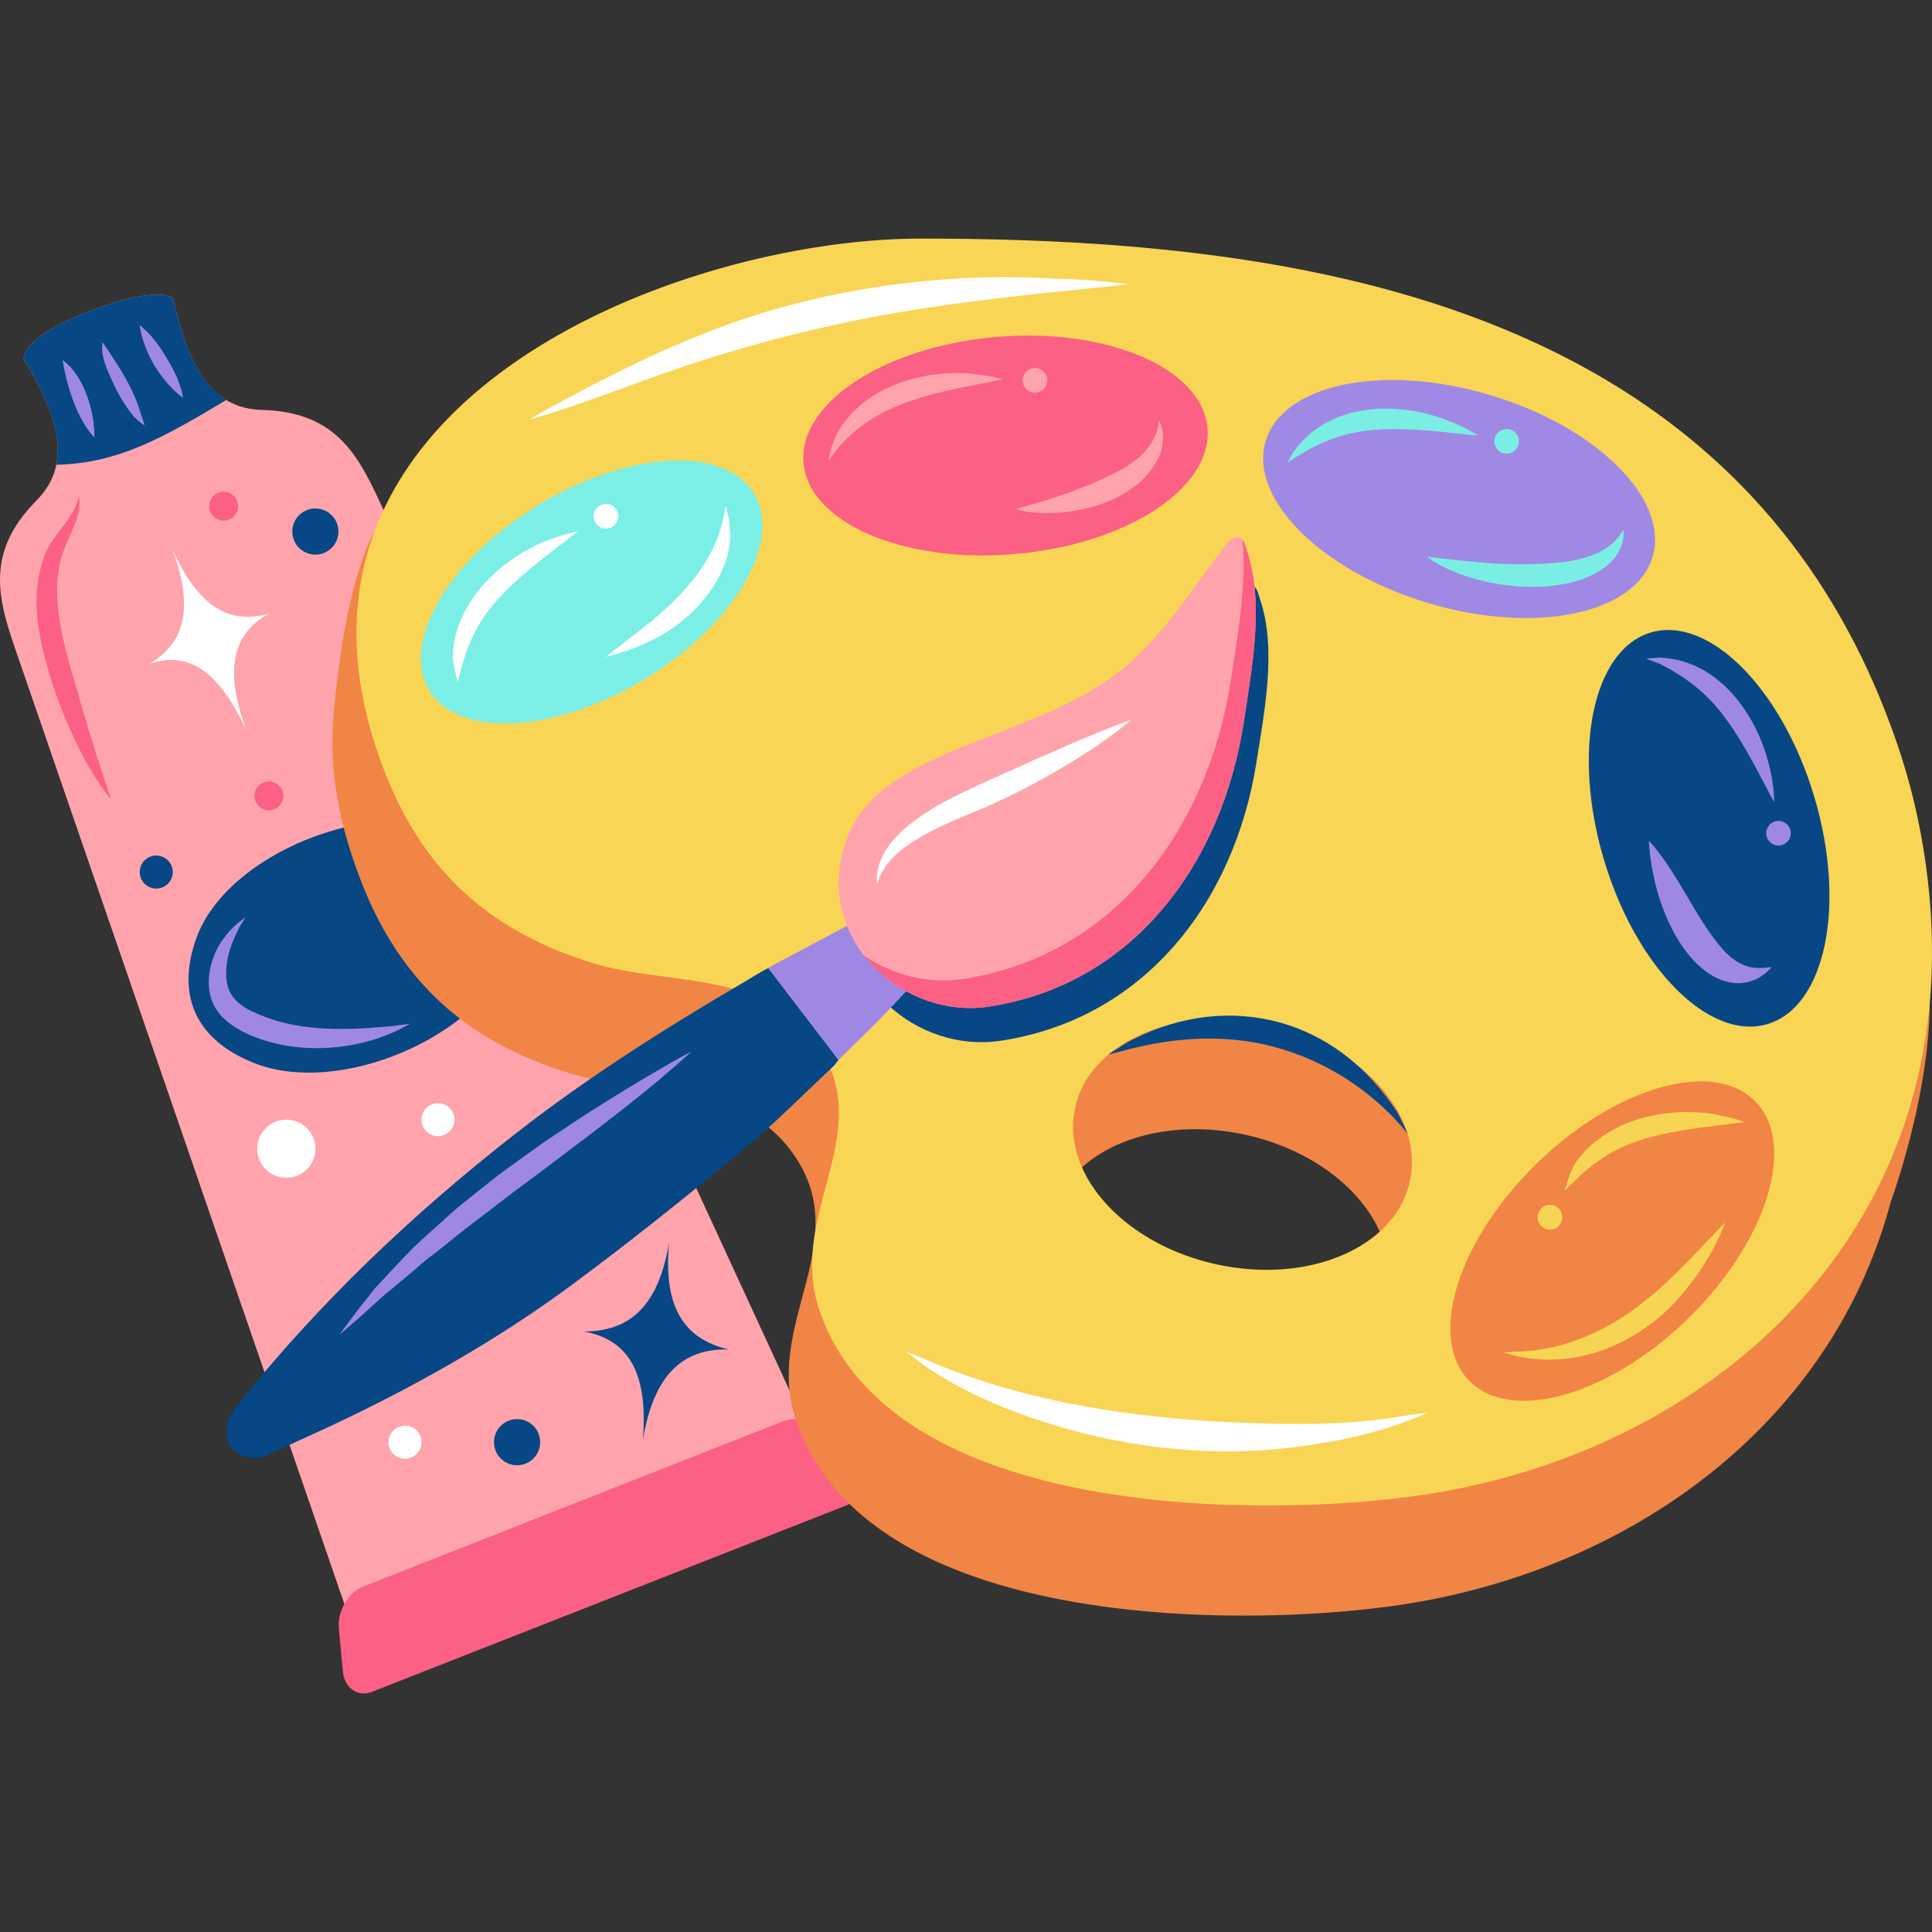 <svg xmlns="http://www.w3.org/2000/svg" version="1.1" xmlns:xlink="http://www.w3.org/1999/xlink" width="100" height="100" x="0" y="0" viewBox="0 0 512 512" style="enable-background:new 0 0 512 512" xml:space="preserve" class=""><rect x="0" y="0" width="512" height="512" fill="#333333" stroke="none"/><g><path d="M101.755 135.425c-6.419-14.024-12.052-26.279-32.322-26.789-13.656-.347-19.708-11.95-23.542-29.497 0 0-3.09-3.861-21.742 3.176C5.497 89.353 6.25 95.062 6.25 95.062c9.374 15.325 13.03 27.891 3.409 37.586-14.282 14.399-9.871 27.141-4.802 41.706l87.829 254.845L214.645 380.2l-112.89-244.775z" style="fill-rule:evenodd;clip-rule:evenodd;" fill="#ffa4ac" data-original="#ffa4ac" class=""></path><path d="M6.25 95.062c6.569 10.741 10.306 20.117 8.66 28.108 16.257-.352 28.158-7.038 45.07-17.177-7.281-4.399-11.286-14.02-14.089-26.854 0 0-3.09-3.861-21.742 3.176C5.497 89.353 6.25 95.062 6.25 95.062zM121.498 219.977c15.801 6.357 20.619 17.117 14.42 32.488-9.055 22.437-46.076 38.299-68.779 29.173-15.907-6.398-20.338-18.575-15.062-33.113 8.093-22.302 46.223-37.451 69.421-28.548z" style="fill-rule:evenodd;clip-rule:evenodd;" fill="#074784" data-original="#074784"></path><path d="M89.798 431.528c-.417-4.523 2.433-9.491 6.335-11.024l111.384-43.85c3.9-1.537 9.331.195 12.065 3.848l6.777 9.042c2.736 3.653 1.781 7.894-2.123 9.427l-125.543 49.34c-3.901 1.537-7.436-.921-7.852-5.449l-1.043-11.334z" style="fill-rule:evenodd;clip-rule:evenodd;" fill="#fc6084" data-original="#fc6084" class=""></path><path d="M16.614 95.441s.315.213.8.634c.237.213.539.463.844.773.323.296.664.653.997 1.093a20.113 20.113 0 0 1 2.056 3.088c.669 1.172 1.205 2.468 1.718 3.783.952 2.635 1.542 5.348 1.782 7.445.108 1.056.188 1.935.193 2.583.018.639-.012 1.023-.012 1.023s-.279-.259-.695-.75a18.78 18.78 0 0 1-1.565-2.106c-3.134-4.957-4.905-10.819-5.973-16.552-.117-.634-.145-1.014-.145-1.014zM27.193 90.677s.251.338.616.949c.163.319.45.639.699 1.014 3.494 5.263 6.694 10.237 8.607 16.311.161.57.331 1.065.495 1.51.166.435.281.852.385 1.185.203.681.291 1.102.291 1.102s-.35-.218-.909-.662c-.278-.222-.626-.491-.993-.833-.381-.329-.802-.713-1.175-1.18-2.173-2.725-3.957-5.749-5.381-8.927-1.231-2.747-2.959-6.273-2.753-9.348.049-.709.118-1.121.118-1.121zM37.037 86.209s.315.218.802.648A25.555 25.555 0 0 1 39.72 88.7c1.458 1.583 3.117 3.857 4.5 6.283 1.471 2.338 2.67 4.843 3.365 6.861.346 1.014.588 1.889.729 2.523.146.634.192 1.023.192 1.023s-.323-.204-.83-.611c-.508-.398-1.196-1-1.964-1.764-1.535-1.523-3.31-3.755-4.806-6.153-1.381-2.426-2.488-5.014-3.1-7.075a24.16 24.16 0 0 1-.624-2.56c-.117-.634-.145-1.018-.145-1.018z" style="" fill="#9f88e3" data-original="#9f88e3" class=""></path><path d="M511.409 265.619c.079-14.83-3.94-12.33-7.294-7.686a193.723 193.723 0 0 0-.752-4.871 168.629 168.629 0 0 0-6.297-25.298c-40.005-119.795-160.833-135.36-259.19-135.36-40.76 0-100.945 17.32-131.041 54.036-.215-8.079-1.574-17.024-7.383-6.107-9.197 17.293-11.177 51.295-11.177 51.295-.888 13.112 1.606 27.46 7.996 43.341 11.117 27.618 30.097 42.086 55.467 49.675 17.956 5.375 42.54 2.046 56.414 18.496 20.518 24.34-6.127 46.545 2.749 73.074 18.91 56.425 119.515 55.263 160.658 49.026 59.617-9.051 113.699-46.984 129.564-106.947l.002.005c.001 0 10.15-27.298 10.284-52.679zm-143.65 74.875c-2.519 17.797-24.557 28.636-49.228 24.205-24.66-4.426-42.616-22.446-40.101-40.243 2.519-17.797 24.558-28.636 49.223-24.205 24.666 4.426 42.621 22.441 40.106 40.243z" style="fill-rule:evenodd;clip-rule:evenodd;" fill="#f18545" data-original="#f18545" class=""></path><path d="M509.548 223.889a168.344 168.344 0 0 0-6.292-25.298C463.249 78.792 342.422 63.231 244.063 63.231c-65.448 0-180.994 44.642-141.603 142.565 11.115 27.613 30.097 42.086 55.468 49.675 17.955 5.371 42.54 2.046 56.413 18.497 20.518 24.339-6.126 46.544 2.748 73.069 18.911 56.43 119.516 55.272 160.66 49.026 78.999-11.988 148.298-74.686 131.799-172.174zm-135.601 87.432c-2.519 17.797-24.556 28.636-49.225 24.205-24.66-4.426-42.617-22.446-40.103-40.248 2.52-17.793 24.56-28.636 49.224-24.205 24.664 4.431 42.621 22.446 40.104 40.248z" style="" fill="#f9d555" data-original="#f9d555" class=""></path><path d="M199.833 130.814c7.737 12.769-5.258 34.794-29.021 49.188-23.762 14.39-49.297 15.714-57.034 2.94-7.734-12.769 5.257-34.789 29.02-49.188 23.765-14.394 49.301-15.709 57.035-2.94z" style="fill-rule:evenodd;clip-rule:evenodd;" fill="#7befe5" data-original="#7befe5"></path><path d="M320.007 113.498c1.355 15.885-21.512 30.812-51.075 33.335-29.565 2.528-54.633-8.302-55.992-24.187-1.354-15.89 21.512-30.817 51.075-33.345 29.566-2.522 54.632 8.307 55.992 24.197z" style="fill-rule:evenodd;clip-rule:evenodd;" fill="#fc6084" data-original="#fc6084" class=""></path><path d="M437.942 147.597c-4.556 15.214-31.2 20.677-59.513 12.2-28.312-8.477-47.574-27.682-43.018-42.896 4.556-15.214 31.2-20.677 59.513-12.204 28.314 8.477 47.571 27.682 43.018 42.9z" style="fill-rule:evenodd;clip-rule:evenodd;" fill="#a089e4" data-original="#a089e4"></path><path d="M468.402 271.397c-15.402 4.588-34.808-14.918-43.348-43.577-8.539-28.655-2.982-55.61 12.421-60.198 15.398-4.588 34.804 14.922 43.344 43.577 8.54 28.659 2.982 55.61-12.417 60.198z" style="fill-rule:evenodd;clip-rule:evenodd;" fill="#074785" data-original="#074785" class=""></path><path d="M391.163 367.491c-12.799-9.589-7.005-34.636 12.938-55.948 19.942-21.311 46.483-30.812 59.282-21.219 12.797 9.589 7.005 34.636-12.941 55.948-19.943 21.311-46.482 30.812-59.279 21.219z" style="fill-rule:evenodd;clip-rule:evenodd;" fill="#f18545" data-original="#f18545" class=""></path><path d="M203.616 256.539c-2.1 1.037-3.919 2.258-5.936 3.434-20.956 12.251-41.569 25.262-60.72 40.185-27.485 21.413-52.611 45.29-74.361 72.592-1.346 1.685-2.413 4.014-2.594 6.13-.461 5.422 5.231 9.126 10.552 6.764 9.899-4.38 19.77-8.866 29.429-13.755 17.928-9.075 35.221-19.325 51.379-31.252 15.5-11.436 30.534-23.534 45.399-35.794 8.401-6.931 16.052-14.76 24.025-22.205.55-.514.955-1.181 1.428-1.773-6.198-8.102-12.4-16.214-18.601-24.326zM333.906 158.741c-.375-1.097-.753-3.037-1.87-3.62-1.352-.695-3.103 1-3.913 2.028-9.436 11.908-17.829 25.483-30.488 34.164-15.266 10.473-33.64 14.464-50.064 22.534-9.752 4.788-18.339 11.26-21.201 22.789-5.893 23.747 17.009 42.419 38.653 39.197 38.001-5.648 62.088-36.484 67.948-73.847 2.105-13.437 5.45-29.961.935-43.245z" style="fill-rule:evenodd;clip-rule:evenodd;" fill="#074785" data-original="#074785" class=""></path><path d="M140.074 111.294s.56-.329 1.608-.94c1.057-.597 2.589-1.514 4.576-2.592 20.503-11.131 40.967-21.155 63.686-27.059 22.673-5.891 46.27-8.262 69.658-6.843 1.397.085 2.783.071 4.185.13 3.149.134 5.893.361 8.149.569 2.258.181 4.028.403 5.236.514l1.851.213s-.645.083-1.85.245c-1.205.134-2.972.38-5.219.602-23.671 2.343-47.368 4.812-70.648 9.925a394.813 394.813 0 0 0-36.298 9.804c-11.74 3.78-23.164 8.389-34.849 12.271-1.092.363-2.186.721-3.283 1.067-2.146.708-3.86 1.199-5.016 1.565-1.165.348-1.786.529-1.786.529zM240.024 358.134l1.507.593c.973.407 2.421.963 4.22 1.745 24.943 10.849 53.911 15.248 80.928 16.453 14.884.664 30.877.922 45.591-1.748 1.925-.296 3.464-.463 4.508-.607l1.613-.19s-.518.218-1.488.63c-7.761 3.298-15.977 5.544-24.271 7.032-8.416 1.51-16.952 2.466-25.509 2.573-8.502.107-17.01-.541-25.41-1.848a164.672 164.672 0 0 1-24.72-5.837 157.248 157.248 0 0 1-8.747-3.067c-6.003-2.299-11.74-4.957-17.266-8.187-2.404-1.394-4.447-2.644-6.002-3.843-1.6-1.134-2.822-2.088-3.671-2.713l-1.283-.986zM160.599 174.056c2.25-1.763 4.498-3.529 6.752-5.286 1.017-.745 2.074-1.606 3.198-2.491 8.912-7.014 17.776-15.936 20.699-27.205.136-.491.244-.954.38-1.384l.206-1.204c.257-1.463.465-2.343.465-2.343s.264.819.617 2.329c.086.384.182.801.287 1.264.059.458.079.963.12 1.505.037.546.077 1.129.116 1.745.539 8.441-5.311 17.163-11.385 22.498-6.053 5.317-13.637 8.693-21.455 10.572zM153.058 140.865s-.667.579-1.876 1.496c-.601.458-1.323 1.014-2.156 1.648-.831.616-1.745 1.333-2.744 2.111-5.656 4.403-11.306 8.98-15.896 14.524-5.071 6.125-7.243 12.523-9.05 20.108 0 0-.263-.819-.616-2.329l-.288-1.263c-1.677-7.358 2.37-15.954 6.991-21.424 4.849-5.739 11.915-10.588 19.042-13.028.568-.195 1.11-.375 1.616-.542a25.505 25.505 0 0 1 2.636-.773c1.471-.375 2.341-.528 2.341-.528z" style="" fill="#ffffff" data-original="#ffffff" class=""></path><path d="M265.742 100.511s-.854.218-2.346.5c-.741.139-1.637.315-2.667.514-7.337 1.418-14.764 2.869-21.753 5.582-6.189 2.403-11.899 5.949-16.286 10.984-.339.38-.645.746-.958 1.07-.261.361-.502.69-.721.986-.883 1.195-1.463 1.889-1.463 1.889s.131-.851.488-2.36c1.798-7.589 8.176-13.603 15.046-16.823 7.113-3.333 16.134-4.735 23.939-3.643.595.083 1.158.167 1.686.241 1.058.134 1.967.31 2.704.481 1.485.329 2.331.579 2.331.579z" style="" fill="#ffa4ac" data-original="#ffa4ac" class=""></path><path d="M391.675 115.401s-.881-.041-2.388-.203c-8.432-.907-16.949-1.97-25.438-1.236-8.723.754-15.503 3.792-22.633 8.637 3.035-6.507 9.404-11.092 16.32-13.018 8.521-2.373 18.169-1.293 26.336 1.931.61.241 1.198.458 1.747.695.546.25 1.061.491 1.546.718.972.435 1.792.87 2.449 1.25a33.308 33.308 0 0 1 2.061 1.226z" style="" fill="#7beee4" data-original="#7beee4"></path><path d="M462.309 297.334s-.868.157-2.375.329c-.75.092-1.655.199-2.697.329-7.729.962-15.55 1.864-22.982 4.303-8.119 2.665-13.723 7.202-19.548 13.235 0 0 .189-.838.654-2.32.12-.37.251-.782.394-1.231 2.255-7.051 9.897-12.351 16.511-14.747 7.178-2.6 15.937-3.267 23.429-1.672.588.125 1.146.246 1.669.361 1.044.208 1.94.449 2.662.671 1.456.431 2.283.742 2.283.742z" style="" fill="#f8d455" data-original="#f8d455"></path><path d="M470.184 212.578s-.458-.759-1.155-2.102c-.35-.671-.773-1.477-1.261-2.407-3.419-6.517-6.91-13.116-11.428-18.953-4.605-5.951-10.053-9.942-16.702-13.304-.419-.148-.803-.282-1.153-.407-1.398-.5-2.232-.856-2.232-.856s.854-.12 2.404-.213c.389-.018.818-.042 1.292-.069.465.018.962.088 1.506.139 13.474 1.263 22.779 13.374 26.539 25.432.449 1.44.838 2.806 1.104 4.088.137.644.282 1.255.391 1.838.093.597.178 1.158.255 1.69.178 1.051.271 1.972.319 2.727.117 1.513.121 2.397.121 2.397z" style="" fill="#9f88e3" data-original="#9f88e3" class=""></path><path d="M378.211 147.546s.939.116 2.577.315c.803.083 1.776.19 2.89.315 7.456.836 14.959 1.573 22.472 1.328 6.94-.226 15.458-.737 20.977-5.328.692-.667 1.333-1.287 1.756-1.875.477-.565.774-1.065 1.001-1.403.234-.343.359-.523.359-.523l.024.611c-.016.398.071 1.023-.108 1.769-.101.769-.349 1.694-.824 2.722-.498 1.005-1.176 2.153-2.205 3.199-.987 1.097-2.3 2.051-3.768 2.954a26.15 26.15 0 0 1-4.941 2.153c-1.779.546-3.66 1.014-5.573 1.264-1.917.301-3.873.417-5.813.468-7.79.139-15.323-1.533-20.596-3.574-2.645-1.019-4.732-2.093-6.131-2.949-.712-.412-1.217-.792-1.567-1.046-.342-.261-.53-.4-.53-.4z" style="" fill="#7beee4" data-original="#7beee4"></path><path d="M269.19 134.884s.771-.208 2.118-.583c.655-.185 1.449-.417 2.361-.681 7.071-2.045 14.136-4.504 20.748-7.752 3.033-1.489 6.014-3.198 8.399-5.592 2.385-2.394 4.142-5.557 4.277-8.934 1.357 2.602 1.38 5.529.572 8.295-.375 1.283-1.054 2.551-1.871 3.829-5.717 8.951-18.586 12.585-28.621 12.528-2.427-.014-4.438-.259-5.832-.546-.704-.12-1.235-.283-1.596-.389-.36-.115-.555-.175-.555-.175z" style="" fill="#ffa4ac" data-original="#ffa4ac" class=""></path><path d="M436.951 222.857s.64.593 1.597 1.764c.968 1.162 2.232 2.884 3.639 4.972 4.544 6.74 8.055 14.173 13.146 20.542 2.429 3.038 5.434 5.817 9.452 6.321.444.028.866.037 1.28.088.41-.014.789-.028 1.132-.032.704-.018 1.266-.13 1.667-.162l.623-.065-.444.491c-.313.278-.715.833-1.378 1.278-.331.245-.699.509-1.1.81-.421.255-.905.463-1.431.732-.526.241-1.118.398-1.752.611-.637.162-1.331.255-2.058.324-1.445.055-3.058-.102-4.614-.644-1.551-.537-3.117-1.319-4.504-2.361-2.849-2.046-5.173-4.875-7.106-7.852-3.814-6.028-5.922-12.774-6.973-17.946a68.811 68.811 0 0 1-.971-6.371c-.164-1.556-.205-2.5-.205-2.5z" style="" fill="#9f88e3" data-original="#9f88e3" class=""></path><path d="M398.438 358.426s1.198-.12 3.277-.222c.523-.028 1.1-.055 1.724-.083 9.145-.406 18.214-3.798 25.906-8.657 7.563-4.778 14.031-11.023 20.16-17.475 2.287-2.408 4.195-4.412 5.53-5.82a57.71 57.71 0 0 1 2.178-2.199s-.375 1.019-1.141 2.764c-.38.87-.861 1.926-1.498 3.098-.6 1.19-1.297 2.528-2.188 3.922l-1.347 2.208c-.516.736-1.045 1.5-1.589 2.287-1.07 1.583-2.423 3.135-3.758 4.778-5.048 6.212-12.234 11.318-19.645 14.266-7.714 3.069-16.357 3.919-24.459 1.981-2.01-.501-3.15-.848-3.15-.848z" style="" fill="#f8d455" data-original="#f8d455"></path><path d="M90.006 353.666s1.086-1.551 3.071-4.181c1-1.315 2.193-2.917 3.623-4.709l2.256-2.875c.829-.982 1.79-1.949 2.746-2.996a325.682 325.682 0 0 1 6.319-6.69c1.118-1.208 2.334-2.347 3.588-3.5 1.238-1.172 2.552-2.32 3.866-3.505 2.652-2.352 5.312-4.898 8.256-7.158a735.186 735.186 0 0 1 8.827-7c3.046-2.218 6.085-4.445 9.113-6.579 2.993-2.199 6.07-4.139 8.99-6.116a314.78 314.78 0 0 1 8.528-5.519c2.717-1.741 5.324-3.32 7.739-4.778 4.821-2.921 8.872-5.287 11.752-6.903 2.87-1.62 4.554-2.491 4.554-2.491s-1.376 1.296-3.861 3.463c-2.49 2.162-6.056 5.26-10.468 8.755-2.197 1.764-4.579 3.671-7.149 5.625-2.561 1.963-5.211 4.079-8.036 6.158l-8.628 6.51c-2.922 2.227-5.925 4.44-8.924 6.658-2.955 2.269-5.911 4.533-8.818 6.764-2.957 2.176-5.749 4.44-8.467 6.625-1.366 1.083-2.688 2.181-4.03 3.195-1.34 1.014-2.638 2.023-3.815 3.083-2.395 2.088-4.72 4.01-6.875 5.788-1.077.898-2.109 1.755-3.092 2.574-.947.866-1.849 1.685-2.695 2.463-1.681 1.56-3.193 2.87-4.425 3.963-2.478 2.181-3.945 3.376-3.945 3.376z" style="" fill="#9f88e3" data-original="#9f88e3" class=""></path><path d="M293.745 279.458s1.196-.833 3.329-2.162c.535-.334 1.126-.699 1.77-1.102.65-.389 1.402-.708 2.189-1.102 11.79-5.893 25.318-7.661 38.107-4.13 12.253 3.382 22.322 11.222 29.585 21.511.529.759 1.039 1.454 1.473 2.126 1.064 1.893 1.945 3.853 2.853 5.826-8.472-10.457-20.1-18.322-32.958-22.294-14.077-4.349-28.551-3.463-42.594.373-2.373.653-3.754.954-3.754.954z" style="" fill="#074785" data-original="#074785" class=""></path><path d="M83.581 304.427a7.702 7.702 0 1 1-7.702-7.7 7.699 7.699 0 0 1 7.702 7.7zM111.696 382.196a4.37 4.37 0 0 1-4.374 4.371c-2.416 0-4.373-1.954-4.373-4.371s1.957-4.371 4.373-4.371a4.37 4.37 0 0 1 4.374 4.371zM120.442 296.727a4.373 4.373 0 0 1-8.746 0 4.37 4.37 0 0 1 4.373-4.371 4.37 4.37 0 0 1 4.373 4.371z" style="fill-rule:evenodd;clip-rule:evenodd;" fill="#ffffff" data-original="#ffffff" class=""></path><circle cx="160.574" cy="136.828" r="3.255" style="fill-rule:evenodd;clip-rule:evenodd;" fill="#ffffff" data-original="#ffffff" class=""></circle><path d="M277.53 100.71a3.255 3.255 0 1 1-6.508-.01 3.255 3.255 0 0 1 6.508.01z" style="fill-rule:evenodd;clip-rule:evenodd;" fill="#ffa4ac" data-original="#ffa4ac" class=""></path><path d="M402.533 116.957a3.256 3.256 0 1 1-3.256-3.259 3.255 3.255 0 0 1 3.256 3.259z" style="fill-rule:evenodd;clip-rule:evenodd;" fill="#7beee4" data-original="#7beee4"></path><path d="M474.581 220.81a3.255 3.255 0 1 1-6.51 0 3.255 3.255 0 0 1 6.51 0z" style="fill-rule:evenodd;clip-rule:evenodd;" fill="#9f88e3" data-original="#9f88e3" class=""></path><path d="M414.006 322.622a3.251 3.251 0 0 1-3.256 3.25 3.252 3.252 0 0 1-3.254-3.25 3.256 3.256 0 1 1 6.51 0z" style="fill-rule:evenodd;clip-rule:evenodd;" fill="#f8d455" data-original="#f8d455"></path><path d="M45.784 231.103a4.373 4.373 0 1 1-8.746.004 4.373 4.373 0 0 1 8.746-.004z" style="fill-rule:evenodd;clip-rule:evenodd;" fill="#074785" data-original="#074785" class=""></path><path d="M75.098 210.916a3.821 3.821 0 0 1-3.824 3.824 3.824 3.824 0 1 1 3.824-3.824zM63.092 134.138a3.825 3.825 0 0 1-3.824 3.829 3.826 3.826 0 0 1-3.823-3.829 3.822 3.822 0 0 1 3.823-3.82 3.82 3.82 0 0 1 3.824 3.82z" style="fill-rule:evenodd;clip-rule:evenodd;" fill="#fc6084" data-original="#fc6084" class=""></path><path d="M89.691 140.865a6.115 6.115 0 0 1-6.113 6.116 6.115 6.115 0 0 1-6.11-6.116 6.11 6.11 0 0 1 6.11-6.111 6.11 6.11 0 0 1 6.113 6.111zM143.142 382.196a6.11 6.11 0 0 1-6.111 6.111 6.11 6.11 0 0 1-6.111-6.111 6.107 6.107 0 0 1 6.111-6.111 6.107 6.107 0 0 1 6.111 6.111z" style="fill-rule:evenodd;clip-rule:evenodd;" fill="#074785" data-original="#074785" class=""></path><path d="M45.638 145.509c7.065 15.626 15.343 20.029 25.637 17.117-9.547 5.241-12.008 14.802-6.003 30.794-7.098-15.112-15.025-21.145-25.656-17.492 9.227-5.496 11.942-14.612 6.022-30.419z" style="fill-rule:evenodd;clip-rule:evenodd;" fill="#ffffff" data-original="#ffffff" class=""></path><path d="M177.313 329.299c-1.61 17.381 4.103 25.548 15.794 28.335-12.228-.357-19.872 6.755-22.721 23.904 1.299-16.95-3.178-26.363-15.606-28.673 12.054-.032 19.698-6.621 22.533-23.566z" style="fill-rule:evenodd;clip-rule:evenodd;" fill="#074785" data-original="#074785" class=""></path><path d="m20.915 131.37.137 1.102c.02.366.012.746.014 1.134-.025.764-.143 1.514-.303 2.264-.312 1.5-.87 2.931-1.466 4.301-1.441 3.369-2.985 6.401-3.631 10.069-.648 3.68-.668 7.458-.266 11.167.746 6.895 2.772 13.886 4.731 20.489a265.158 265.158 0 0 1 1.697 5.982 251.037 251.037 0 0 1 1.786 5.973c.625 1.977 1.263 3.959 1.857 5.968l1.931 5.977c.31 1.009.675 1.996 1.014 2.996.334 1.005.664 2.014.969 3.042a80.661 80.661 0 0 1-1.911-2.56c-.604-.87-1.255-1.731-1.829-2.63-1.082-1.824-2.25-3.625-3.268-5.5-4.747-9.027-8.447-18.495-10.878-28.41-2.17-8.852-2.844-17.651.612-26.256 1.386-2.982 3.299-5.278 5.016-7.551.848-1.148 1.645-2.301 2.327-3.533.34-.616.609-1.264.876-1.926.109-.329.235-.667.334-1.019l.251-1.079z" style="" fill="#fc6084" data-original="#fc6084" class=""></path><path d="m65.067 243.085-.458.755c-.283.491-.809 1.185-1.277 2.116-1.817 3.615-3.241 7.132-3.391 11.24-.069 1.888.113 3.829.922 5.537 1.774 3.746 6.027 5.508 9.914 6.947 9.544 3.534 20.816 3.343 30.774 2.449 1.449-.139 2.741-.199 3.773-.389 2.089-.292 3.337-.398 3.337-.398s-1.057.602-2.999 1.556c-12.023 5.905-28.181 6.706-40.379.949-3.57-1.685-7.013-4.108-8.716-7.67-2.706-5.66-.701-13.383 3.152-18.063.495-.602.929-1.171 1.378-1.657l1.322-1.273c.197-.19.383-.366.559-.532.189-.144.367-.283.532-.408l.845-.634.712-.525z" style="" fill="#9f88e3" data-original="#9f88e3" class=""></path><path d="M250.451 251.646c-4.867-2.977-7.387-7.801-9.922-12.612-.304-.579-.547-1.185-.822-1.782-10.591 5.514-20.904 11.178-31.479 16.729-1.506.787-3.173 1.642-4.613 2.564 6.202 8.107 12.404 16.218 18.602 24.321 3.865-3.806 7.818-7.533 11.575-11.441 5.624-5.862 11.112-11.853 16.659-17.779z" style="fill-rule:evenodd;clip-rule:evenodd;" fill="#9f88e3" data-original="#9f88e3" class=""></path><path d="M330.511 146.19c-.377-1.134-.76-3.144-1.88-3.741-1.356-.722-3.103 1.023-3.91 2.079-9.403 12.26-17.757 26.233-30.395 35.155-15.24 10.76-33.606 14.825-50.01 23.094-9.74 4.912-18.311 11.561-21.14 23.451-5.824 24.474 17.138 43.804 38.778 40.549 37.995-5.718 61.998-37.452 67.747-75.986 2.07-13.854 5.367-30.887.81-44.601z" style="fill-rule:evenodd;clip-rule:evenodd;" fill="#ffa4ac" data-original="#ffa4ac" class=""></path><path d="M330.511 146.19c-.293-.884-.597-2.292-1.248-3.158 1.155 12.07-1.271 25.279-2.947 36.507-6.054 40.526-31.298 73.917-71.271 79.926-9.114 1.37-18.447-1.074-25.976-6.139 7.597 9.727 20.455 15.316 32.884 13.45 37.995-5.718 61.998-37.452 67.747-75.986 2.071-13.853 5.368-30.886.811-44.6z" style="fill-rule:evenodd;clip-rule:evenodd;" fill="#fc6084" data-original="#fc6084" class=""></path><path d="M232.393 234.441s-.008-.324-.027-.94c-.002-.306-.008-.685-.012-1.13-.016-.444.132-.958.231-1.556.899-5.395 5.283-9.979 9.524-13.117 1.852-1.37 3.861-2.764 6.022-3.991a87.616 87.616 0 0 1 6.732-3.542c2.328-1.134 4.616-2.148 6.956-3.255 2.35-1.06 4.692-2.13 7.026-3.125 2.298-1.042 4.518-2.079 6.711-3.042a9931.37 9931.37 0 0 0 6.33-2.778 267.308 267.308 0 0 1 5.734-2.454c3.586-1.468 6.572-2.713 8.717-3.491 2.133-.806 3.389-1.199 3.389-1.199s-.994.852-2.8 2.246c-.905.695-1.998 1.551-3.287 2.468-1.281.935-2.718 2.005-4.352 3.065-7.594 4.927-15.414 9.41-23.622 13.254a189.03 189.03 0 0 1-5.397 2.425c-4.765 2.052-9.626 3.913-14.196 6.369-4.607 2.476-9.842 5.812-12.343 10.524-.23.482-.518.889-.66 1.31-.142.426-.264.782-.362 1.069-.204.584-.314.89-.314.89z" style="" fill="#ffffff" data-original="#ffffff" class=""></path></g></svg>
